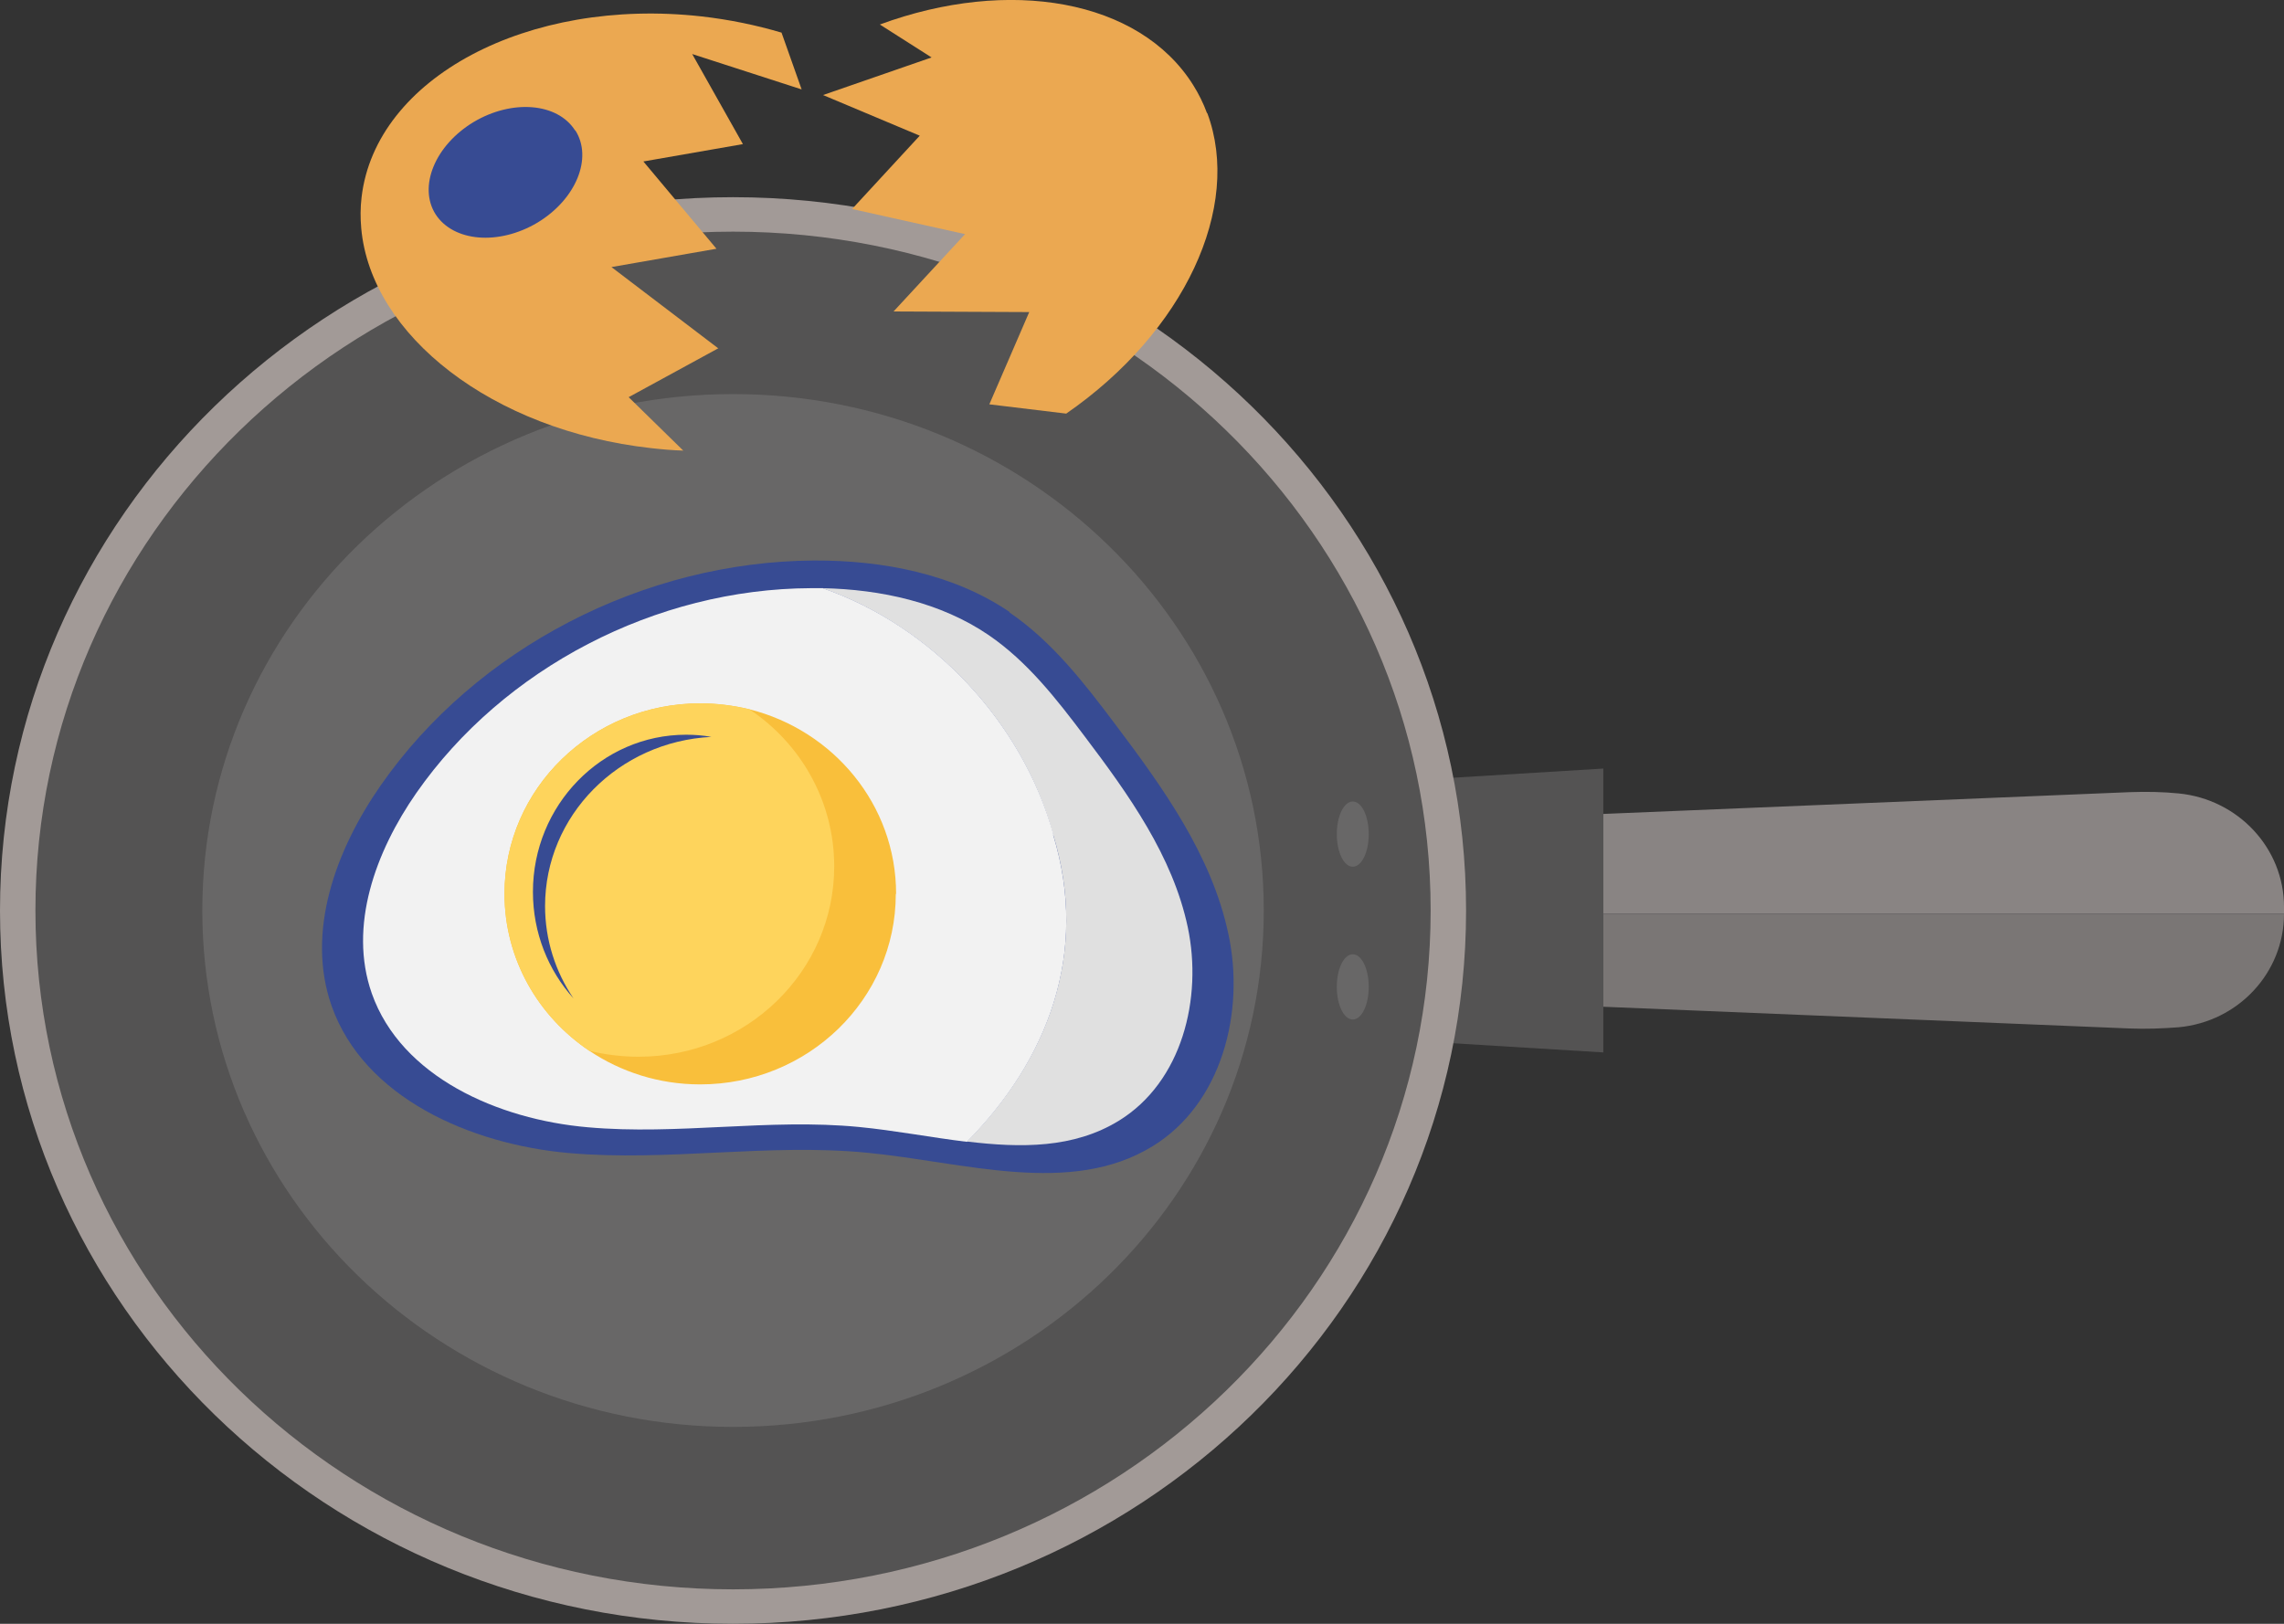 <svg width="45" height="32" viewBox="0 0 45 32" fill="none" xmlns="http://www.w3.org/2000/svg">
<rect x="0" y="0" width="45" height="32" fill="#333333" stroke="none"/>
<g clip-path="url(#clip0_1_2014)">
<path d="M26.967 15.428V20.458L31.589 20.74V15.146L26.967 15.428Z" fill="#545353"/>
<path d="M45 17.87C45 16.719 44.101 15.752 42.925 15.636C42.611 15.605 42.29 15.599 41.957 15.611L31.589 16.04V18.01H45V17.863V17.87Z" fill="#898483"/>
<path d="M31.589 18.016V19.84L41.957 20.268C42.29 20.281 42.611 20.268 42.925 20.244C44.101 20.134 45 19.167 45 18.01H31.589V18.016Z" fill="#7A7675"/>
<path d="M28.885 17.943C28.885 25.709 22.421 32 14.443 32C6.464 32 0 25.703 0 17.943C0 10.183 6.464 3.886 14.443 3.886C22.421 3.886 28.885 10.177 28.885 17.943Z" fill="#A29A97"/>
<path d="M28.187 17.943C28.187 25.329 22.031 31.321 14.442 31.321C6.853 31.321 0.698 25.329 0.698 17.943C0.698 10.556 6.853 4.565 14.442 4.565C22.031 4.565 28.187 10.556 28.187 17.943Z" fill="#545353"/>
<path d="M24.899 17.943C24.899 23.567 20.215 28.12 14.443 28.12C8.671 28.12 3.986 23.561 3.986 17.943C3.986 12.325 8.664 7.766 14.443 7.766C20.221 7.766 24.899 12.325 24.899 17.943Z" fill="#686767"/>
<path d="M26.967 16.438C26.967 16.793 26.829 17.08 26.653 17.08C26.477 17.08 26.338 16.793 26.338 16.438C26.338 16.083 26.477 15.795 26.653 15.795C26.829 15.795 26.967 16.083 26.967 16.438Z" fill="#686767"/>
<path d="M26.967 19.448C26.967 19.803 26.829 20.091 26.653 20.091C26.477 20.091 26.338 19.803 26.338 19.448C26.338 19.093 26.477 18.806 26.653 18.806C26.829 18.806 26.967 19.093 26.967 19.448Z" fill="#686767"/>
<path d="M14.153 6.866L12.047 5.263L14.116 4.902L12.676 3.182L14.637 2.84L13.638 1.065L15.794 1.762L15.398 0.643C14.901 0.496 14.373 0.386 13.826 0.324C10.4 -0.061 7.4 1.536 7.124 3.886C7.099 4.094 7.099 4.296 7.117 4.498C7.306 6.609 9.702 8.482 12.826 8.831C13.04 8.855 13.254 8.874 13.462 8.88L12.386 7.827L14.159 6.86L14.153 6.866Z" fill="#EBA851"/>
<path d="M23.78 2.228C23.711 2.038 23.616 1.848 23.509 1.677C22.447 -0.018 19.875 -0.453 17.335 0.483L18.354 1.132L16.216 1.873L18.121 2.674L16.788 4.119L19.014 4.614L17.605 6.138L20.278 6.15L19.492 7.968L21.007 8.151C23.333 6.542 24.478 4.082 23.786 2.228H23.78Z" fill="#EBA851"/>
<path d="M11.336 2.57C11.682 3.115 11.349 3.929 10.588 4.388C9.827 4.841 8.934 4.767 8.582 4.223C8.237 3.678 8.57 2.864 9.331 2.405C10.091 1.952 10.984 2.026 11.33 2.57H11.336Z" fill="#374B93"/>
<path d="M19.894 12.062C18.787 11.309 17.391 11.04 16.039 11.046C12.682 11.065 9.387 12.772 7.501 15.477C6.614 16.75 6.023 18.365 6.533 19.822C7.168 21.627 9.261 22.551 11.21 22.723C13.16 22.894 15.128 22.527 17.077 22.716C18.988 22.9 21.088 23.585 22.71 22.588C24.075 21.75 24.534 19.938 24.201 18.402C23.874 16.86 22.918 15.526 21.962 14.259C21.359 13.457 20.73 12.643 19.887 12.068L19.894 12.062Z" fill="#374B93"/>
<path d="M23.402 18.273C23.106 16.872 22.239 15.66 21.365 14.504C20.811 13.769 20.239 13.035 19.478 12.515C18.535 11.872 17.36 11.615 16.203 11.591C18.353 12.337 20.139 14.222 20.748 16.444C21.465 18.781 20.635 20.893 19.051 22.496C20.12 22.625 21.157 22.631 22.044 22.086C23.289 21.321 23.697 19.675 23.402 18.273Z" fill="#E0E0E0"/>
<path d="M20.755 16.444C20.139 14.222 18.36 12.337 16.209 11.591C16.134 11.591 16.052 11.591 15.976 11.591C12.921 11.603 9.922 13.164 8.205 15.624C7.4 16.78 6.86 18.249 7.325 19.577C7.903 21.217 9.808 22.062 11.582 22.215C13.355 22.374 15.146 22.037 16.92 22.209C17.617 22.276 18.341 22.416 19.051 22.502C20.636 20.899 21.465 18.788 20.749 16.45L20.755 16.444Z" fill="#F2F2F2"/>
<path d="M17.649 17.619C17.649 19.693 15.92 21.37 13.795 21.37C12.984 21.37 12.235 21.125 11.613 20.709C10.601 20.03 9.94 18.898 9.94 17.613C9.94 15.538 11.669 13.861 13.795 13.861C14.128 13.861 14.455 13.904 14.763 13.977C16.423 14.394 17.655 15.862 17.655 17.613L17.649 17.619Z" fill="#F9BF3B"/>
<path d="M16.436 17.074C16.436 19.149 14.706 20.825 12.581 20.825C12.248 20.825 11.921 20.783 11.613 20.709C10.601 20.03 9.94 18.898 9.94 17.613C9.94 15.538 11.669 13.861 13.795 13.861C14.128 13.861 14.455 13.904 14.763 13.977C15.775 14.651 16.436 15.789 16.436 17.074Z" fill="#FED45C"/>
<path d="M10.739 17.857C10.739 16.07 12.191 14.614 14.015 14.522C13.851 14.492 13.688 14.479 13.518 14.479C11.852 14.479 10.5 15.868 10.5 17.576C10.5 18.384 10.802 19.124 11.299 19.675C10.946 19.155 10.739 18.524 10.739 17.857Z" fill="#374B93"/>
</g>
<defs>
<clipPath id="clip0_1_2014">
<rect width="45" height="32" fill="white"/>
</clipPath>
</defs>
</svg>
